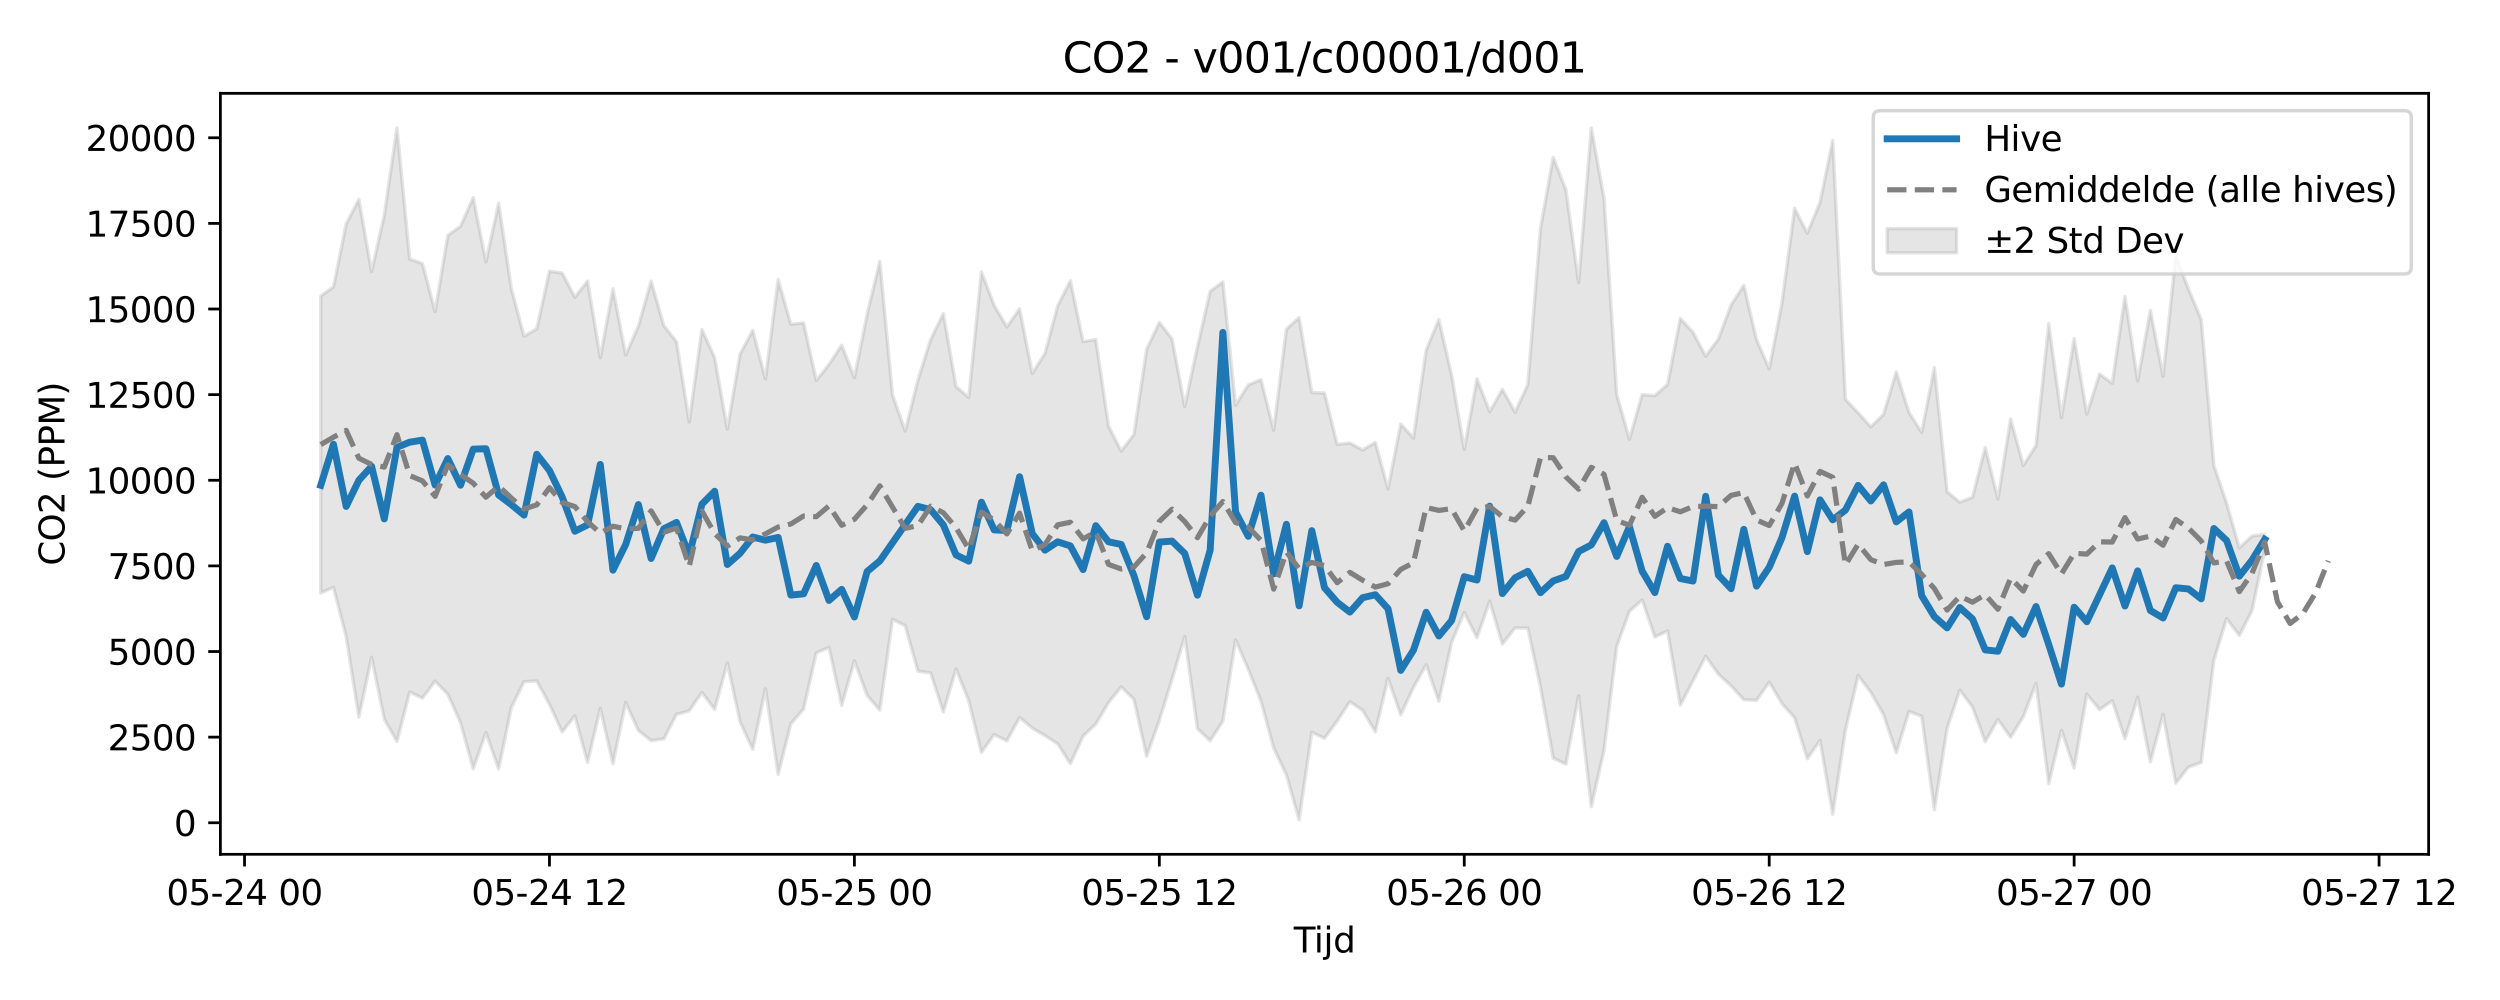 <?xml version="1.0" encoding="utf-8" standalone="no"?>
<!DOCTYPE svg PUBLIC "-//W3C//DTD SVG 1.1//EN"
  "http://www.w3.org/Graphics/SVG/1.1/DTD/svg11.dtd">
<svg xmlns:xlink="http://www.w3.org/1999/xlink" width="720pt" height="288pt" viewBox="0 0 720 288" xmlns="http://www.w3.org/2000/svg" version="1.1">
 <defs>
  <style type="text/css">*{stroke-linejoin: round; stroke-linecap: butt}</style>
 </defs>
 <g id="figure_1">
  <g id="patch_1">
   <path d="M 0 288 
L 720 288 
L 720 0 
L 0 0 
z
" style="fill: #ffffff"/>
  </g>
  <g id="axes_1">
   <g id="patch_2">
    <path d="M 63.47 246.04 
L 699.446 246.04 
L 699.446 26.88 
L 63.47 26.88 
z
" style="fill: #ffffff"/>
   </g>
   <g id="FillBetweenPolyCollection_1">
    <defs>
     <path id="m19b99114c4" d="M 92.378 -202.707 
L 92.378 -117.203 
L 96.037 -118.844 
L 99.696 -104.632 
L 103.356 -81.47 
L 107.015 -98.709 
L 110.674 -80.868 
L 114.333 -74.483 
L 117.993 -88.688 
L 121.652 -86.926 
L 125.311 -91.835 
L 128.97 -88.048 
L 132.63 -79.873 
L 136.289 -66.584 
L 139.948 -77.017 
L 143.607 -66.554 
L 147.267 -84.223 
L 150.926 -91.668 
L 154.585 -91.885 
L 158.244 -85.156 
L 161.904 -77.208 
L 165.563 -81.834 
L 169.222 -68.409 
L 172.881 -83.975 
L 176.541 -68.055 
L 180.2 -85.678 
L 183.859 -77.599 
L 187.518 -74.696 
L 191.178 -75.196 
L 194.837 -82.256 
L 198.496 -83.285 
L 202.155 -88.579 
L 205.815 -83.698 
L 209.474 -97.039 
L 213.133 -80.135 
L 216.792 -72.179 
L 220.451 -89.612 
L 224.111 -64.967 
L 227.77 -79.573 
L 231.429 -83.761 
L 235.088 -99.958 
L 238.748 -101.559 
L 242.407 -84.875 
L 246.066 -97.67 
L 249.725 -87.749 
L 253.385 -83.462 
L 257.044 -109.614 
L 260.703 -107.799 
L 264.362 -94.689 
L 268.022 -94.219 
L 271.681 -82.955 
L 275.34 -95.324 
L 278.999 -86.177 
L 282.659 -71.295 
L 286.318 -76.432 
L 289.977 -74.618 
L 293.636 -81.38 
L 297.296 -78.306 
L 300.955 -76.132 
L 304.614 -73.772 
L 308.273 -68.049 
L 311.933 -75.989 
L 315.592 -79.456 
L 319.251 -85.633 
L 322.91 -90.166 
L 326.57 -86.587 
L 330.229 -70.207 
L 333.888 -80.501 
L 337.547 -92.33 
L 341.206 -104.664 
L 344.866 -78.167 
L 348.525 -74.648 
L 352.184 -80.297 
L 355.843 -103.721 
L 359.503 -95.255 
L 363.162 -86.083 
L 366.821 -72.584 
L 370.48 -64.859 
L 374.14 -51.922 
L 377.799 -77.097 
L 381.458 -75.366 
L 385.117 -80.36 
L 388.777 -85.908 
L 392.436 -83.406 
L 396.095 -77.231 
L 399.754 -92.604 
L 403.414 -82.14 
L 407.073 -90.002 
L 410.732 -96.534 
L 414.391 -86.047 
L 418.051 -102.984 
L 421.71 -111.61 
L 425.369 -104.3 
L 429.028 -114.873 
L 432.688 -102.514 
L 436.347 -107.142 
L 440.006 -107.098 
L 443.665 -90.112 
L 447.325 -69.642 
L 450.984 -67.935 
L 454.643 -87.608 
L 458.302 -55.671 
L 461.961 -71.933 
L 465.621 -101.876 
L 469.28 -111.927 
L 472.939 -115.214 
L 476.598 -104.552 
L 480.258 -106.283 
L 483.917 -84.923 
L 487.576 -91.907 
L 491.235 -99.016 
L 494.895 -93.833 
L 498.554 -90.488 
L 502.213 -86.476 
L 505.872 -86.286 
L 509.532 -91.535 
L 513.191 -85.378 
L 516.85 -81.263 
L 520.509 -69.5 
L 524.169 -74.778 
L 527.828 -53.511 
L 531.487 -77.656 
L 535.146 -93.439 
L 538.806 -88.604 
L 542.465 -82.175 
L 546.124 -71.189 
L 549.783 -83.077 
L 553.443 -81.735 
L 557.102 -54.832 
L 560.761 -78.195 
L 564.42 -89.233 
L 568.079 -84.377 
L 571.739 -74.368 
L 575.398 -80.792 
L 579.057 -75.669 
L 582.716 -81.596 
L 586.376 -91.15 
L 590.035 -62.336 
L 593.694 -77.669 
L 597.353 -66.801 
L 601.013 -88.084 
L 604.672 -83.635 
L 608.331 -86.169 
L 611.99 -75.254 
L 615.65 -87.202 
L 619.309 -68.606 
L 622.968 -82.283 
L 626.627 -62.443 
L 630.287 -67.082 
L 633.946 -68.4 
L 637.605 -97.893 
L 641.264 -109.836 
L 644.924 -105.012 
L 648.583 -112.162 
L 652.242 -129.628 
L 652.242 -134.106 
L 652.242 -134.106 
L 648.583 -133.625 
L 644.924 -130.205 
L 641.264 -143.073 
L 637.605 -153.89 
L 633.946 -195.998 
L 630.287 -204.729 
L 626.627 -214.359 
L 622.968 -179.648 
L 619.309 -198.599 
L 615.65 -178.322 
L 611.99 -202.623 
L 608.331 -177.62 
L 604.672 -180.271 
L 601.013 -168.751 
L 597.353 -190.503 
L 593.694 -167.735 
L 590.035 -194.744 
L 586.376 -159.697 
L 582.716 -153.951 
L 579.057 -167.301 
L 575.398 -144.284 
L 571.739 -159.112 
L 568.079 -144.776 
L 564.42 -143.355 
L 560.761 -146.414 
L 557.102 -182.142 
L 553.443 -163.452 
L 549.783 -169.24 
L 546.124 -180.878 
L 542.465 -168.663 
L 538.806 -165.044 
L 535.146 -169.119 
L 531.487 -172.966 
L 527.828 -247.548 
L 524.169 -229.712 
L 520.509 -220.842 
L 516.85 -228.011 
L 513.191 -200.615 
L 509.532 -181.762 
L 505.872 -190.219 
L 502.213 -205.818 
L 498.554 -200.184 
L 494.895 -190.336 
L 491.235 -185.408 
L 487.576 -192.312 
L 483.917 -196.287 
L 480.258 -177.297 
L 476.598 -174.051 
L 472.939 -174.362 
L 469.28 -161.497 
L 465.621 -174.369 
L 461.961 -230.818 
L 458.302 -251.14 
L 454.643 -206.629 
L 450.984 -233.35 
L 447.325 -242.717 
L 443.665 -222.279 
L 440.006 -177.227 
L 436.347 -169.28 
L 432.688 -175.895 
L 429.028 -169.378 
L 425.369 -178.913 
L 421.71 -158.558 
L 418.051 -180.007 
L 414.391 -195.959 
L 410.732 -187.149 
L 407.073 -161.834 
L 403.414 -165.885 
L 399.754 -147.168 
L 396.095 -160.59 
L 392.436 -158.386 
L 388.777 -160.411 
L 385.117 -159.997 
L 381.458 -174.837 
L 377.799 -174.942 
L 374.14 -196.527 
L 370.48 -193.215 
L 366.821 -164.089 
L 363.162 -178.683 
L 359.503 -177.135 
L 355.843 -171.31 
L 352.184 -206.825 
L 348.525 -204.11 
L 344.866 -188.114 
L 341.206 -170.929 
L 337.547 -190.38 
L 333.888 -195.164 
L 330.229 -187.358 
L 326.57 -162.844 
L 322.91 -158.092 
L 319.251 -165.302 
L 315.592 -190.195 
L 311.933 -189.63 
L 308.273 -207.14 
L 304.614 -199.919 
L 300.955 -186.246 
L 297.296 -180.434 
L 293.636 -199.071 
L 289.977 -193.839 
L 286.318 -200.066 
L 282.659 -209.71 
L 278.999 -173.513 
L 275.34 -176.696 
L 271.681 -197.715 
L 268.022 -190.196 
L 264.362 -178.57 
L 260.703 -163.876 
L 257.044 -174.255 
L 253.385 -212.693 
L 249.725 -197.456 
L 246.066 -179.241 
L 242.407 -188.573 
L 238.748 -183.051 
L 235.088 -178.422 
L 231.429 -195.012 
L 227.77 -194.614 
L 224.111 -207.484 
L 220.451 -178.874 
L 216.792 -192.855 
L 213.133 -186.035 
L 209.474 -164.403 
L 205.815 -184.998 
L 202.155 -193.091 
L 198.496 -166.489 
L 194.837 -189.564 
L 191.178 -194.224 
L 187.518 -207.027 
L 183.859 -194.081 
L 180.2 -185.737 
L 176.541 -204.829 
L 172.881 -184.995 
L 169.222 -207.079 
L 165.563 -202.386 
L 161.904 -209.36 
L 158.244 -209.907 
L 154.585 -193.303 
L 150.926 -191.15 
L 147.267 -204.883 
L 143.607 -229.477 
L 139.948 -212.587 
L 136.289 -231.077 
L 132.63 -222.846 
L 128.97 -220.204 
L 125.311 -198.287 
L 121.652 -212.097 
L 117.993 -213.397 
L 114.333 -251.158 
L 110.674 -226.074 
L 107.015 -209.766 
L 103.356 -230.578 
L 99.696 -223.484 
L 96.037 -205.362 
L 92.378 -202.707 
z
" style="stroke: #808080; stroke-opacity: 0.2"/>
    </defs>
    <g clip-path="url(#p0234ccca4e)">
     <use xlink:href="#m19b99114c4" x="0" y="288" style="fill: #808080; fill-opacity: 0.2; stroke: #808080; stroke-opacity: 0.2"/>
    </g>
   </g>
   <g id="matplotlib.axis_1">
    <g id="xtick_1">
     <g id="line2d_1">
      <defs>
       <path id="m0db60ea3c3" d="M 0 0 
L 0 3.5 
" style="stroke: #000000; stroke-width: 0.8"/>
      </defs>
      <g>
       <use xlink:href="#m0db60ea3c3" x="70.423" y="246.04" style="stroke: #000000; stroke-width: 0.8"/>
      </g>
     </g>
     <g id="text_1">
      <!-- 05-24 00 -->
      <g transform="translate(47.942 260.638) scale(0.1 -0.1)">
       <defs>
        <path id="DejaVuSans-30" d="M 2034 4250 
Q 1547 4250 1301 3770 
Q 1056 3291 1056 2328 
Q 1056 1369 1301 889 
Q 1547 409 2034 409 
Q 2525 409 2770 889 
Q 3016 1369 3016 2328 
Q 3016 3291 2770 3770 
Q 2525 4250 2034 4250 
z
M 2034 4750 
Q 2819 4750 3233 4129 
Q 3647 3509 3647 2328 
Q 3647 1150 3233 529 
Q 2819 -91 2034 -91 
Q 1250 -91 836 529 
Q 422 1150 422 2328 
Q 422 3509 836 4129 
Q 1250 4750 2034 4750 
z
" transform="scale(0.016)"/>
        <path id="DejaVuSans-35" d="M 691 4666 
L 3169 4666 
L 3169 4134 
L 1269 4134 
L 1269 2991 
Q 1406 3038 1543 3061 
Q 1681 3084 1819 3084 
Q 2600 3084 3056 2656 
Q 3513 2228 3513 1497 
Q 3513 744 3044 326 
Q 2575 -91 1722 -91 
Q 1428 -91 1123 -41 
Q 819 9 494 109 
L 494 744 
Q 775 591 1075 516 
Q 1375 441 1709 441 
Q 2250 441 2565 725 
Q 2881 1009 2881 1497 
Q 2881 1984 2565 2268 
Q 2250 2553 1709 2553 
Q 1456 2553 1204 2497 
Q 953 2441 691 2322 
L 691 4666 
z
" transform="scale(0.016)"/>
        <path id="DejaVuSans-2d" d="M 313 2009 
L 1997 2009 
L 1997 1497 
L 313 1497 
L 313 2009 
z
" transform="scale(0.016)"/>
        <path id="DejaVuSans-32" d="M 1228 531 
L 3431 531 
L 3431 0 
L 469 0 
L 469 531 
Q 828 903 1448 1529 
Q 2069 2156 2228 2338 
Q 2531 2678 2651 2914 
Q 2772 3150 2772 3378 
Q 2772 3750 2511 3984 
Q 2250 4219 1831 4219 
Q 1534 4219 1204 4116 
Q 875 4013 500 3803 
L 500 4441 
Q 881 4594 1212 4672 
Q 1544 4750 1819 4750 
Q 2544 4750 2975 4387 
Q 3406 4025 3406 3419 
Q 3406 3131 3298 2873 
Q 3191 2616 2906 2266 
Q 2828 2175 2409 1742 
Q 1991 1309 1228 531 
z
" transform="scale(0.016)"/>
        <path id="DejaVuSans-34" d="M 2419 4116 
L 825 1625 
L 2419 1625 
L 2419 4116 
z
M 2253 4666 
L 3047 4666 
L 3047 1625 
L 3713 1625 
L 3713 1100 
L 3047 1100 
L 3047 0 
L 2419 0 
L 2419 1100 
L 313 1100 
L 313 1709 
L 2253 4666 
z
" transform="scale(0.016)"/>
        <path id="DejaVuSans-20" transform="scale(0.016)"/>
       </defs>
       <use xlink:href="#DejaVuSans-30"/>
       <use xlink:href="#DejaVuSans-35" transform="translate(63.623 0)"/>
       <use xlink:href="#DejaVuSans-2d" transform="translate(127.246 0)"/>
       <use xlink:href="#DejaVuSans-32" transform="translate(163.33 0)"/>
       <use xlink:href="#DejaVuSans-34" transform="translate(226.953 0)"/>
       <use xlink:href="#DejaVuSans-20" transform="translate(290.576 0)"/>
       <use xlink:href="#DejaVuSans-30" transform="translate(322.363 0)"/>
       <use xlink:href="#DejaVuSans-30" transform="translate(385.986 0)"/>
      </g>
     </g>
    </g>
    <g id="xtick_2">
     <g id="line2d_2">
      <g>
       <use xlink:href="#m0db60ea3c3" x="158.244" y="246.04" style="stroke: #000000; stroke-width: 0.8"/>
      </g>
     </g>
     <g id="text_2">
      <!-- 05-24 12 -->
      <g transform="translate(135.764 260.638) scale(0.1 -0.1)">
       <defs>
        <path id="DejaVuSans-31" d="M 794 531 
L 1825 531 
L 1825 4091 
L 703 3866 
L 703 4441 
L 1819 4666 
L 2450 4666 
L 2450 531 
L 3481 531 
L 3481 0 
L 794 0 
L 794 531 
z
" transform="scale(0.016)"/>
       </defs>
       <use xlink:href="#DejaVuSans-30"/>
       <use xlink:href="#DejaVuSans-35" transform="translate(63.623 0)"/>
       <use xlink:href="#DejaVuSans-2d" transform="translate(127.246 0)"/>
       <use xlink:href="#DejaVuSans-32" transform="translate(163.33 0)"/>
       <use xlink:href="#DejaVuSans-34" transform="translate(226.953 0)"/>
       <use xlink:href="#DejaVuSans-20" transform="translate(290.576 0)"/>
       <use xlink:href="#DejaVuSans-31" transform="translate(322.363 0)"/>
       <use xlink:href="#DejaVuSans-32" transform="translate(385.986 0)"/>
      </g>
     </g>
    </g>
    <g id="xtick_3">
     <g id="line2d_3">
      <g>
       <use xlink:href="#m0db60ea3c3" x="246.066" y="246.04" style="stroke: #000000; stroke-width: 0.8"/>
      </g>
     </g>
     <g id="text_3">
      <!-- 05-25 00 -->
      <g transform="translate(223.586 260.638) scale(0.1 -0.1)">
       <use xlink:href="#DejaVuSans-30"/>
       <use xlink:href="#DejaVuSans-35" transform="translate(63.623 0)"/>
       <use xlink:href="#DejaVuSans-2d" transform="translate(127.246 0)"/>
       <use xlink:href="#DejaVuSans-32" transform="translate(163.33 0)"/>
       <use xlink:href="#DejaVuSans-35" transform="translate(226.953 0)"/>
       <use xlink:href="#DejaVuSans-20" transform="translate(290.576 0)"/>
       <use xlink:href="#DejaVuSans-30" transform="translate(322.363 0)"/>
       <use xlink:href="#DejaVuSans-30" transform="translate(385.986 0)"/>
      </g>
     </g>
    </g>
    <g id="xtick_4">
     <g id="line2d_4">
      <g>
       <use xlink:href="#m0db60ea3c3" x="333.888" y="246.04" style="stroke: #000000; stroke-width: 0.8"/>
      </g>
     </g>
     <g id="text_4">
      <!-- 05-25 12 -->
      <g transform="translate(311.408 260.638) scale(0.1 -0.1)">
       <use xlink:href="#DejaVuSans-30"/>
       <use xlink:href="#DejaVuSans-35" transform="translate(63.623 0)"/>
       <use xlink:href="#DejaVuSans-2d" transform="translate(127.246 0)"/>
       <use xlink:href="#DejaVuSans-32" transform="translate(163.33 0)"/>
       <use xlink:href="#DejaVuSans-35" transform="translate(226.953 0)"/>
       <use xlink:href="#DejaVuSans-20" transform="translate(290.576 0)"/>
       <use xlink:href="#DejaVuSans-31" transform="translate(322.363 0)"/>
       <use xlink:href="#DejaVuSans-32" transform="translate(385.986 0)"/>
      </g>
     </g>
    </g>
    <g id="xtick_5">
     <g id="line2d_5">
      <g>
       <use xlink:href="#m0db60ea3c3" x="421.71" y="246.04" style="stroke: #000000; stroke-width: 0.8"/>
      </g>
     </g>
     <g id="text_5">
      <!-- 05-26 00 -->
      <g transform="translate(399.229 260.638) scale(0.1 -0.1)">
       <defs>
        <path id="DejaVuSans-36" d="M 2113 2584 
Q 1688 2584 1439 2293 
Q 1191 2003 1191 1497 
Q 1191 994 1439 701 
Q 1688 409 2113 409 
Q 2538 409 2786 701 
Q 3034 994 3034 1497 
Q 3034 2003 2786 2293 
Q 2538 2584 2113 2584 
z
M 3366 4563 
L 3366 3988 
Q 3128 4100 2886 4159 
Q 2644 4219 2406 4219 
Q 1781 4219 1451 3797 
Q 1122 3375 1075 2522 
Q 1259 2794 1537 2939 
Q 1816 3084 2150 3084 
Q 2853 3084 3261 2657 
Q 3669 2231 3669 1497 
Q 3669 778 3244 343 
Q 2819 -91 2113 -91 
Q 1303 -91 875 529 
Q 447 1150 447 2328 
Q 447 3434 972 4092 
Q 1497 4750 2381 4750 
Q 2619 4750 2861 4703 
Q 3103 4656 3366 4563 
z
" transform="scale(0.016)"/>
       </defs>
       <use xlink:href="#DejaVuSans-30"/>
       <use xlink:href="#DejaVuSans-35" transform="translate(63.623 0)"/>
       <use xlink:href="#DejaVuSans-2d" transform="translate(127.246 0)"/>
       <use xlink:href="#DejaVuSans-32" transform="translate(163.33 0)"/>
       <use xlink:href="#DejaVuSans-36" transform="translate(226.953 0)"/>
       <use xlink:href="#DejaVuSans-20" transform="translate(290.576 0)"/>
       <use xlink:href="#DejaVuSans-30" transform="translate(322.363 0)"/>
       <use xlink:href="#DejaVuSans-30" transform="translate(385.986 0)"/>
      </g>
     </g>
    </g>
    <g id="xtick_6">
     <g id="line2d_6">
      <g>
       <use xlink:href="#m0db60ea3c3" x="509.532" y="246.04" style="stroke: #000000; stroke-width: 0.8"/>
      </g>
     </g>
     <g id="text_6">
      <!-- 05-26 12 -->
      <g transform="translate(487.051 260.638) scale(0.1 -0.1)">
       <use xlink:href="#DejaVuSans-30"/>
       <use xlink:href="#DejaVuSans-35" transform="translate(63.623 0)"/>
       <use xlink:href="#DejaVuSans-2d" transform="translate(127.246 0)"/>
       <use xlink:href="#DejaVuSans-32" transform="translate(163.33 0)"/>
       <use xlink:href="#DejaVuSans-36" transform="translate(226.953 0)"/>
       <use xlink:href="#DejaVuSans-20" transform="translate(290.576 0)"/>
       <use xlink:href="#DejaVuSans-31" transform="translate(322.363 0)"/>
       <use xlink:href="#DejaVuSans-32" transform="translate(385.986 0)"/>
      </g>
     </g>
    </g>
    <g id="xtick_7">
     <g id="line2d_7">
      <g>
       <use xlink:href="#m0db60ea3c3" x="597.353" y="246.04" style="stroke: #000000; stroke-width: 0.8"/>
      </g>
     </g>
     <g id="text_7">
      <!-- 05-27 00 -->
      <g transform="translate(574.873 260.638) scale(0.1 -0.1)">
       <defs>
        <path id="DejaVuSans-37" d="M 525 4666 
L 3525 4666 
L 3525 4397 
L 1831 0 
L 1172 0 
L 2766 4134 
L 525 4134 
L 525 4666 
z
" transform="scale(0.016)"/>
       </defs>
       <use xlink:href="#DejaVuSans-30"/>
       <use xlink:href="#DejaVuSans-35" transform="translate(63.623 0)"/>
       <use xlink:href="#DejaVuSans-2d" transform="translate(127.246 0)"/>
       <use xlink:href="#DejaVuSans-32" transform="translate(163.33 0)"/>
       <use xlink:href="#DejaVuSans-37" transform="translate(226.953 0)"/>
       <use xlink:href="#DejaVuSans-20" transform="translate(290.576 0)"/>
       <use xlink:href="#DejaVuSans-30" transform="translate(322.363 0)"/>
       <use xlink:href="#DejaVuSans-30" transform="translate(385.986 0)"/>
      </g>
     </g>
    </g>
    <g id="xtick_8">
     <g id="line2d_8">
      <g>
       <use xlink:href="#m0db60ea3c3" x="685.175" y="246.04" style="stroke: #000000; stroke-width: 0.8"/>
      </g>
     </g>
     <g id="text_8">
      <!-- 05-27 12 -->
      <g transform="translate(662.695 260.638) scale(0.1 -0.1)">
       <use xlink:href="#DejaVuSans-30"/>
       <use xlink:href="#DejaVuSans-35" transform="translate(63.623 0)"/>
       <use xlink:href="#DejaVuSans-2d" transform="translate(127.246 0)"/>
       <use xlink:href="#DejaVuSans-32" transform="translate(163.33 0)"/>
       <use xlink:href="#DejaVuSans-37" transform="translate(226.953 0)"/>
       <use xlink:href="#DejaVuSans-20" transform="translate(290.576 0)"/>
       <use xlink:href="#DejaVuSans-31" transform="translate(322.363 0)"/>
       <use xlink:href="#DejaVuSans-32" transform="translate(385.986 0)"/>
      </g>
     </g>
    </g>
    <g id="text_9">
     <!-- Tijd -->
     <g transform="translate(372.608 274.317) scale(0.1 -0.1)">
      <defs>
       <path id="DejaVuSans-54" d="M -19 4666 
L 3928 4666 
L 3928 4134 
L 2272 4134 
L 2272 0 
L 1638 0 
L 1638 4134 
L -19 4134 
L -19 4666 
z
" transform="scale(0.016)"/>
       <path id="DejaVuSans-69" d="M 603 3500 
L 1178 3500 
L 1178 0 
L 603 0 
L 603 3500 
z
M 603 4863 
L 1178 4863 
L 1178 4134 
L 603 4134 
L 603 4863 
z
" transform="scale(0.016)"/>
       <path id="DejaVuSans-6a" d="M 603 3500 
L 1178 3500 
L 1178 -63 
Q 1178 -731 923 -1031 
Q 669 -1331 103 -1331 
L -116 -1331 
L -116 -844 
L 38 -844 
Q 366 -844 484 -692 
Q 603 -541 603 -63 
L 603 3500 
z
M 603 4863 
L 1178 4863 
L 1178 4134 
L 603 4134 
L 603 4863 
z
" transform="scale(0.016)"/>
       <path id="DejaVuSans-64" d="M 2906 2969 
L 2906 4863 
L 3481 4863 
L 3481 0 
L 2906 0 
L 2906 525 
Q 2725 213 2448 61 
Q 2172 -91 1784 -91 
Q 1150 -91 751 415 
Q 353 922 353 1747 
Q 353 2572 751 3078 
Q 1150 3584 1784 3584 
Q 2172 3584 2448 3432 
Q 2725 3281 2906 2969 
z
M 947 1747 
Q 947 1113 1208 752 
Q 1469 391 1925 391 
Q 2381 391 2643 752 
Q 2906 1113 2906 1747 
Q 2906 2381 2643 2742 
Q 2381 3103 1925 3103 
Q 1469 3103 1208 2742 
Q 947 2381 947 1747 
z
" transform="scale(0.016)"/>
      </defs>
      <use xlink:href="#DejaVuSans-54"/>
      <use xlink:href="#DejaVuSans-69" transform="translate(57.959 0)"/>
      <use xlink:href="#DejaVuSans-6a" transform="translate(85.742 0)"/>
      <use xlink:href="#DejaVuSans-64" transform="translate(113.525 0)"/>
     </g>
    </g>
   </g>
   <g id="matplotlib.axis_2">
    <g id="ytick_1">
     <g id="line2d_9">
      <defs>
       <path id="m2168e882ea" d="M 0 0 
L -3.5 0 
" style="stroke: #000000; stroke-width: 0.8"/>
      </defs>
      <g>
       <use xlink:href="#m2168e882ea" x="63.47" y="236.954" style="stroke: #000000; stroke-width: 0.8"/>
      </g>
     </g>
     <g id="text_10">
      <!-- 0 -->
      <g transform="translate(50.108 240.753) scale(0.1 -0.1)">
       <use xlink:href="#DejaVuSans-30"/>
      </g>
     </g>
    </g>
    <g id="ytick_2">
     <g id="line2d_10">
      <g>
       <use xlink:href="#m2168e882ea" x="63.47" y="212.294" style="stroke: #000000; stroke-width: 0.8"/>
      </g>
     </g>
     <g id="text_11">
      <!-- 2500 -->
      <g transform="translate(31.02 216.094) scale(0.1 -0.1)">
       <use xlink:href="#DejaVuSans-32"/>
       <use xlink:href="#DejaVuSans-35" transform="translate(63.623 0)"/>
       <use xlink:href="#DejaVuSans-30" transform="translate(127.246 0)"/>
       <use xlink:href="#DejaVuSans-30" transform="translate(190.869 0)"/>
      </g>
     </g>
    </g>
    <g id="ytick_3">
     <g id="line2d_11">
      <g>
       <use xlink:href="#m2168e882ea" x="63.47" y="187.635" style="stroke: #000000; stroke-width: 0.8"/>
      </g>
     </g>
     <g id="text_12">
      <!-- 5000 -->
      <g transform="translate(31.02 191.434) scale(0.1 -0.1)">
       <use xlink:href="#DejaVuSans-35"/>
       <use xlink:href="#DejaVuSans-30" transform="translate(63.623 0)"/>
       <use xlink:href="#DejaVuSans-30" transform="translate(127.246 0)"/>
       <use xlink:href="#DejaVuSans-30" transform="translate(190.869 0)"/>
      </g>
     </g>
    </g>
    <g id="ytick_4">
     <g id="line2d_12">
      <g>
       <use xlink:href="#m2168e882ea" x="63.47" y="162.976" style="stroke: #000000; stroke-width: 0.8"/>
      </g>
     </g>
     <g id="text_13">
      <!-- 7500 -->
      <g transform="translate(31.02 166.775) scale(0.1 -0.1)">
       <use xlink:href="#DejaVuSans-37"/>
       <use xlink:href="#DejaVuSans-35" transform="translate(63.623 0)"/>
       <use xlink:href="#DejaVuSans-30" transform="translate(127.246 0)"/>
       <use xlink:href="#DejaVuSans-30" transform="translate(190.869 0)"/>
      </g>
     </g>
    </g>
    <g id="ytick_5">
     <g id="line2d_13">
      <g>
       <use xlink:href="#m2168e882ea" x="63.47" y="138.316" style="stroke: #000000; stroke-width: 0.8"/>
      </g>
     </g>
     <g id="text_14">
      <!-- 10000 -->
      <g transform="translate(24.657 142.116) scale(0.1 -0.1)">
       <use xlink:href="#DejaVuSans-31"/>
       <use xlink:href="#DejaVuSans-30" transform="translate(63.623 0)"/>
       <use xlink:href="#DejaVuSans-30" transform="translate(127.246 0)"/>
       <use xlink:href="#DejaVuSans-30" transform="translate(190.869 0)"/>
       <use xlink:href="#DejaVuSans-30" transform="translate(254.492 0)"/>
      </g>
     </g>
    </g>
    <g id="ytick_6">
     <g id="line2d_14">
      <g>
       <use xlink:href="#m2168e882ea" x="63.47" y="113.657" style="stroke: #000000; stroke-width: 0.8"/>
      </g>
     </g>
     <g id="text_15">
      <!-- 12500 -->
      <g transform="translate(24.657 117.456) scale(0.1 -0.1)">
       <use xlink:href="#DejaVuSans-31"/>
       <use xlink:href="#DejaVuSans-32" transform="translate(63.623 0)"/>
       <use xlink:href="#DejaVuSans-35" transform="translate(127.246 0)"/>
       <use xlink:href="#DejaVuSans-30" transform="translate(190.869 0)"/>
       <use xlink:href="#DejaVuSans-30" transform="translate(254.492 0)"/>
      </g>
     </g>
    </g>
    <g id="ytick_7">
     <g id="line2d_15">
      <g>
       <use xlink:href="#m2168e882ea" x="63.47" y="88.998" style="stroke: #000000; stroke-width: 0.8"/>
      </g>
     </g>
     <g id="text_16">
      <!-- 15000 -->
      <g transform="translate(24.657 92.797) scale(0.1 -0.1)">
       <use xlink:href="#DejaVuSans-31"/>
       <use xlink:href="#DejaVuSans-35" transform="translate(63.623 0)"/>
       <use xlink:href="#DejaVuSans-30" transform="translate(127.246 0)"/>
       <use xlink:href="#DejaVuSans-30" transform="translate(190.869 0)"/>
       <use xlink:href="#DejaVuSans-30" transform="translate(254.492 0)"/>
      </g>
     </g>
    </g>
    <g id="ytick_8">
     <g id="line2d_16">
      <g>
       <use xlink:href="#m2168e882ea" x="63.47" y="64.338" style="stroke: #000000; stroke-width: 0.8"/>
      </g>
     </g>
     <g id="text_17">
      <!-- 17500 -->
      <g transform="translate(24.657 68.138) scale(0.1 -0.1)">
       <use xlink:href="#DejaVuSans-31"/>
       <use xlink:href="#DejaVuSans-37" transform="translate(63.623 0)"/>
       <use xlink:href="#DejaVuSans-35" transform="translate(127.246 0)"/>
       <use xlink:href="#DejaVuSans-30" transform="translate(190.869 0)"/>
       <use xlink:href="#DejaVuSans-30" transform="translate(254.492 0)"/>
      </g>
     </g>
    </g>
    <g id="ytick_9">
     <g id="line2d_17">
      <g>
       <use xlink:href="#m2168e882ea" x="63.47" y="39.679" style="stroke: #000000; stroke-width: 0.8"/>
      </g>
     </g>
     <g id="text_18">
      <!-- 20000 -->
      <g transform="translate(24.657 43.478) scale(0.1 -0.1)">
       <use xlink:href="#DejaVuSans-32"/>
       <use xlink:href="#DejaVuSans-30" transform="translate(63.623 0)"/>
       <use xlink:href="#DejaVuSans-30" transform="translate(127.246 0)"/>
       <use xlink:href="#DejaVuSans-30" transform="translate(190.869 0)"/>
       <use xlink:href="#DejaVuSans-30" transform="translate(254.492 0)"/>
      </g>
     </g>
    </g>
    <g id="text_19">
     <!-- CO2 (PPM) -->
     <g transform="translate(18.578 162.903) rotate(-90) scale(0.1 -0.1)">
      <defs>
       <path id="DejaVuSans-43" d="M 4122 4306 
L 4122 3641 
Q 3803 3938 3442 4084 
Q 3081 4231 2675 4231 
Q 1875 4231 1450 3742 
Q 1025 3253 1025 2328 
Q 1025 1406 1450 917 
Q 1875 428 2675 428 
Q 3081 428 3442 575 
Q 3803 722 4122 1019 
L 4122 359 
Q 3791 134 3420 21 
Q 3050 -91 2638 -91 
Q 1578 -91 968 557 
Q 359 1206 359 2328 
Q 359 3453 968 4101 
Q 1578 4750 2638 4750 
Q 3056 4750 3426 4639 
Q 3797 4528 4122 4306 
z
" transform="scale(0.016)"/>
       <path id="DejaVuSans-4f" d="M 2522 4238 
Q 1834 4238 1429 3725 
Q 1025 3213 1025 2328 
Q 1025 1447 1429 934 
Q 1834 422 2522 422 
Q 3209 422 3611 934 
Q 4013 1447 4013 2328 
Q 4013 3213 3611 3725 
Q 3209 4238 2522 4238 
z
M 2522 4750 
Q 3503 4750 4090 4092 
Q 4678 3434 4678 2328 
Q 4678 1225 4090 567 
Q 3503 -91 2522 -91 
Q 1538 -91 948 565 
Q 359 1222 359 2328 
Q 359 3434 948 4092 
Q 1538 4750 2522 4750 
z
" transform="scale(0.016)"/>
       <path id="DejaVuSans-28" d="M 1984 4856 
Q 1566 4138 1362 3434 
Q 1159 2731 1159 2009 
Q 1159 1288 1364 580 
Q 1569 -128 1984 -844 
L 1484 -844 
Q 1016 -109 783 600 
Q 550 1309 550 2009 
Q 550 2706 781 3412 
Q 1013 4119 1484 4856 
L 1984 4856 
z
" transform="scale(0.016)"/>
       <path id="DejaVuSans-50" d="M 1259 4147 
L 1259 2394 
L 2053 2394 
Q 2494 2394 2734 2622 
Q 2975 2850 2975 3272 
Q 2975 3691 2734 3919 
Q 2494 4147 2053 4147 
L 1259 4147 
z
M 628 4666 
L 2053 4666 
Q 2838 4666 3239 4311 
Q 3641 3956 3641 3272 
Q 3641 2581 3239 2228 
Q 2838 1875 2053 1875 
L 1259 1875 
L 1259 0 
L 628 0 
L 628 4666 
z
" transform="scale(0.016)"/>
       <path id="DejaVuSans-4d" d="M 628 4666 
L 1569 4666 
L 2759 1491 
L 3956 4666 
L 4897 4666 
L 4897 0 
L 4281 0 
L 4281 4097 
L 3078 897 
L 2444 897 
L 1241 4097 
L 1241 0 
L 628 0 
L 628 4666 
z
" transform="scale(0.016)"/>
       <path id="DejaVuSans-29" d="M 513 4856 
L 1013 4856 
Q 1481 4119 1714 3412 
Q 1947 2706 1947 2009 
Q 1947 1309 1714 600 
Q 1481 -109 1013 -844 
L 513 -844 
Q 928 -128 1133 580 
Q 1338 1288 1338 2009 
Q 1338 2731 1133 3434 
Q 928 4138 513 4856 
z
" transform="scale(0.016)"/>
      </defs>
      <use xlink:href="#DejaVuSans-43"/>
      <use xlink:href="#DejaVuSans-4f" transform="translate(69.824 0)"/>
      <use xlink:href="#DejaVuSans-32" transform="translate(148.535 0)"/>
      <use xlink:href="#DejaVuSans-20" transform="translate(212.158 0)"/>
      <use xlink:href="#DejaVuSans-28" transform="translate(243.945 0)"/>
      <use xlink:href="#DejaVuSans-50" transform="translate(282.959 0)"/>
      <use xlink:href="#DejaVuSans-50" transform="translate(343.262 0)"/>
      <use xlink:href="#DejaVuSans-4d" transform="translate(403.564 0)"/>
      <use xlink:href="#DejaVuSans-29" transform="translate(489.844 0)"/>
     </g>
    </g>
   </g>
   <g id="line2d_18">
    <path d="M 92.378 139.761 
L 96.037 127.956 
L 99.696 145.849 
L 103.356 138.313 
L 107.015 134.302 
L 110.674 149.443 
L 114.333 128.808 
L 117.993 127.351 
L 121.652 126.753 
L 125.311 139.701 
L 128.97 132.069 
L 132.63 139.734 
L 136.289 129.35 
L 139.948 129.232 
L 143.607 142.561 
L 147.267 145.32 
L 150.926 148.354 
L 154.585 130.833 
L 158.244 135.499 
L 161.904 143.133 
L 165.563 152.994 
L 169.222 151.164 
L 172.881 133.759 
L 176.541 164.199 
L 180.2 156.804 
L 183.859 145.316 
L 187.518 160.842 
L 191.178 152.287 
L 194.837 150.452 
L 198.496 159.934 
L 202.155 145.191 
L 205.815 141.486 
L 209.474 162.575 
L 213.133 159.346 
L 216.792 154.664 
L 220.451 155.575 
L 224.111 154.782 
L 227.77 171.383 
L 231.429 171.025 
L 235.088 162.857 
L 238.748 172.925 
L 242.407 169.736 
L 246.066 177.689 
L 249.725 164.603 
L 253.385 161.552 
L 264.362 145.842 
L 268.022 146.766 
L 271.681 151.192 
L 275.34 159.813 
L 278.999 161.608 
L 282.659 144.633 
L 286.318 152.609 
L 289.977 152.8 
L 293.636 137.31 
L 297.296 153.714 
L 300.955 158.448 
L 304.614 156.042 
L 308.273 157.229 
L 311.933 164.044 
L 315.592 151.396 
L 319.251 156.042 
L 322.91 156.795 
L 326.57 165.79 
L 330.229 177.627 
L 333.888 156.111 
L 337.547 155.841 
L 341.206 159.405 
L 344.866 171.416 
L 348.525 158.422 
L 352.184 95.738 
L 355.843 147.485 
L 359.503 154.46 
L 363.162 142.624 
L 366.821 165.271 
L 370.48 150.998 
L 374.14 174.477 
L 377.799 152.833 
L 381.458 169.272 
L 385.117 173.471 
L 388.777 176.275 
L 392.436 172.142 
L 396.095 171.281 
L 399.754 175.319 
L 403.414 193.067 
L 407.073 187.25 
L 410.732 176.341 
L 414.391 183.157 
L 418.051 178.738 
L 421.71 166.093 
L 425.369 167.046 
L 429.028 145.78 
L 432.688 170.952 
L 436.347 166.408 
L 440.006 164.538 
L 443.665 170.684 
L 447.325 167.309 
L 450.984 166.014 
L 454.643 158.833 
L 458.302 156.933 
L 461.961 150.544 
L 465.621 160.25 
L 469.28 151.688 
L 472.939 164.492 
L 476.598 170.66 
L 480.258 157.337 
L 483.917 166.609 
L 487.576 167.342 
L 491.235 142.939 
L 494.895 165.629 
L 498.554 169.538 
L 502.213 152.458 
L 505.872 168.799 
L 509.532 163.387 
L 513.191 154.881 
L 516.85 142.887 
L 520.509 158.869 
L 524.169 143.959 
L 527.828 149.706 
L 531.487 146.898 
L 535.146 139.791 
L 538.806 144.281 
L 542.465 139.635 
L 546.124 150.294 
L 549.783 147.44 
L 553.443 171.557 
L 557.102 177.599 
L 560.761 180.826 
L 564.42 174.97 
L 568.079 178.255 
L 571.739 187.172 
L 575.398 187.556 
L 579.057 178.422 
L 582.716 182.684 
L 586.376 174.681 
L 590.035 185.629 
L 593.694 197.012 
L 597.353 174.881 
L 601.013 179.05 
L 608.331 163.558 
L 611.99 174.533 
L 615.65 164.413 
L 619.309 175.825 
L 622.968 177.979 
L 626.627 169.269 
L 630.287 169.617 
L 633.946 172.458 
L 637.605 152.21 
L 641.264 155.67 
L 644.924 165.938 
L 648.583 161.312 
L 652.242 155.341 
L 652.242 155.341 
" clip-path="url(#p0234ccca4e)" style="fill: none; stroke: #1f77b4; stroke-width: 2; stroke-linecap: square"/>
   </g>
   <g id="line2d_19">
    <path d="M 92.378 128.045 
L 96.037 125.897 
L 99.696 123.942 
L 103.356 131.976 
L 107.015 133.763 
L 110.674 134.529 
L 114.333 125.18 
L 117.993 136.957 
L 121.652 138.489 
L 125.311 142.939 
L 128.97 133.874 
L 132.63 136.641 
L 136.289 139.169 
L 139.948 143.198 
L 143.607 139.984 
L 147.267 143.447 
L 150.926 146.591 
L 154.585 145.406 
L 158.244 140.468 
L 161.904 144.716 
L 165.563 145.89 
L 169.222 150.256 
L 172.881 153.515 
L 176.541 151.558 
L 180.2 152.293 
L 183.859 152.16 
L 187.518 147.138 
L 191.178 153.29 
L 194.837 152.09 
L 198.496 163.113 
L 202.155 147.165 
L 205.815 153.652 
L 209.474 157.279 
L 213.133 154.915 
L 216.792 155.483 
L 220.451 153.757 
L 224.111 151.775 
L 227.77 150.906 
L 231.429 148.613 
L 235.088 148.81 
L 238.748 145.695 
L 242.407 151.276 
L 246.066 149.545 
L 249.725 145.397 
L 253.385 139.922 
L 260.703 152.163 
L 264.362 151.371 
L 268.022 145.792 
L 271.681 147.665 
L 275.34 151.99 
L 278.999 158.155 
L 282.659 147.497 
L 286.318 149.751 
L 289.977 153.772 
L 293.636 147.775 
L 297.296 158.63 
L 300.955 156.811 
L 304.614 151.154 
L 308.273 150.405 
L 311.933 155.19 
L 315.592 153.174 
L 319.251 162.533 
L 322.91 163.871 
L 326.57 163.284 
L 330.229 159.218 
L 333.888 150.168 
L 337.547 146.645 
L 341.206 150.204 
L 344.866 154.86 
L 348.525 148.621 
L 352.184 144.439 
L 355.843 150.484 
L 359.503 151.805 
L 363.162 155.617 
L 366.821 169.663 
L 370.48 158.963 
L 374.14 163.776 
L 377.799 161.981 
L 381.458 162.898 
L 385.117 167.822 
L 388.777 164.84 
L 392.436 167.104 
L 396.095 169.09 
L 399.754 168.114 
L 403.414 163.987 
L 407.073 162.082 
L 410.732 146.158 
L 414.391 146.997 
L 418.051 146.504 
L 421.71 152.916 
L 425.369 146.394 
L 429.028 145.874 
L 432.688 148.796 
L 436.347 149.789 
L 440.006 145.838 
L 443.665 131.804 
L 447.325 131.821 
L 450.984 137.357 
L 454.643 140.882 
L 458.302 134.594 
L 461.961 136.625 
L 465.621 149.878 
L 469.28 151.288 
L 472.939 143.212 
L 476.598 148.699 
L 480.258 146.21 
L 483.917 147.395 
L 487.576 145.891 
L 491.235 145.788 
L 494.895 145.916 
L 498.554 142.664 
L 502.213 141.853 
L 505.872 149.747 
L 509.532 151.351 
L 513.191 145.004 
L 516.85 133.363 
L 520.509 142.829 
L 524.169 135.755 
L 527.828 137.47 
L 531.487 162.689 
L 535.146 156.721 
L 538.806 161.176 
L 542.465 162.581 
L 546.124 161.966 
L 549.783 161.841 
L 553.443 165.407 
L 557.102 169.513 
L 560.761 175.695 
L 564.42 171.706 
L 568.079 173.424 
L 571.739 171.26 
L 575.398 175.462 
L 579.057 166.515 
L 582.716 170.226 
L 586.376 162.576 
L 590.035 159.46 
L 593.694 165.298 
L 597.353 159.348 
L 601.013 159.583 
L 604.672 156.047 
L 608.331 156.105 
L 611.99 149.061 
L 615.65 155.238 
L 619.309 154.398 
L 622.968 157.035 
L 626.627 149.599 
L 630.287 152.095 
L 633.946 155.801 
L 637.605 162.109 
L 641.264 161.546 
L 644.924 170.392 
L 648.583 165.106 
L 652.242 156.133 
L 655.901 173.3 
L 659.561 179.553 
L 663.22 176.709 
L 666.879 170.755 
L 670.538 161.523 
L 670.538 161.523 
" clip-path="url(#p0234ccca4e)" style="fill: none; stroke-dasharray: 5.55,2.4; stroke-dashoffset: 0; stroke: #808080; stroke-width: 1.5"/>
   </g>
   <g id="patch_3">
    <path d="M 63.47 246.04 
L 63.47 26.88 
" style="fill: none; stroke: #000000; stroke-width: 0.8; stroke-linejoin: miter; stroke-linecap: square"/>
   </g>
   <g id="patch_4">
    <path d="M 699.446 246.04 
L 699.446 26.88 
" style="fill: none; stroke: #000000; stroke-width: 0.8; stroke-linejoin: miter; stroke-linecap: square"/>
   </g>
   <g id="patch_5">
    <path d="M 63.47 246.04 
L 699.446 246.04 
" style="fill: none; stroke: #000000; stroke-width: 0.8; stroke-linejoin: miter; stroke-linecap: square"/>
   </g>
   <g id="patch_6">
    <path d="M 63.47 26.88 
L 699.446 26.88 
" style="fill: none; stroke: #000000; stroke-width: 0.8; stroke-linejoin: miter; stroke-linecap: square"/>
   </g>
   <g id="text_20">
    <!-- CO2 - v001/c00001/d001 -->
    <g transform="translate(306.055 20.88) scale(0.12 -0.12)">
     <defs>
      <path id="DejaVuSans-76" d="M 191 3500 
L 800 3500 
L 1894 563 
L 2988 3500 
L 3597 3500 
L 2284 0 
L 1503 0 
L 191 3500 
z
" transform="scale(0.016)"/>
      <path id="DejaVuSans-2f" d="M 1625 4666 
L 2156 4666 
L 531 -594 
L 0 -594 
L 1625 4666 
z
" transform="scale(0.016)"/>
      <path id="DejaVuSans-63" d="M 3122 3366 
L 3122 2828 
Q 2878 2963 2633 3030 
Q 2388 3097 2138 3097 
Q 1578 3097 1268 2742 
Q 959 2388 959 1747 
Q 959 1106 1268 751 
Q 1578 397 2138 397 
Q 2388 397 2633 464 
Q 2878 531 3122 666 
L 3122 134 
Q 2881 22 2623 -34 
Q 2366 -91 2075 -91 
Q 1284 -91 818 406 
Q 353 903 353 1747 
Q 353 2603 823 3093 
Q 1294 3584 2113 3584 
Q 2378 3584 2631 3529 
Q 2884 3475 3122 3366 
z
" transform="scale(0.016)"/>
     </defs>
     <use xlink:href="#DejaVuSans-43"/>
     <use xlink:href="#DejaVuSans-4f" transform="translate(69.824 0)"/>
     <use xlink:href="#DejaVuSans-32" transform="translate(148.535 0)"/>
     <use xlink:href="#DejaVuSans-20" transform="translate(212.158 0)"/>
     <use xlink:href="#DejaVuSans-2d" transform="translate(243.945 0)"/>
     <use xlink:href="#DejaVuSans-20" transform="translate(280.029 0)"/>
     <use xlink:href="#DejaVuSans-76" transform="translate(311.816 0)"/>
     <use xlink:href="#DejaVuSans-30" transform="translate(370.996 0)"/>
     <use xlink:href="#DejaVuSans-30" transform="translate(434.619 0)"/>
     <use xlink:href="#DejaVuSans-31" transform="translate(498.242 0)"/>
     <use xlink:href="#DejaVuSans-2f" transform="translate(561.865 0)"/>
     <use xlink:href="#DejaVuSans-63" transform="translate(595.557 0)"/>
     <use xlink:href="#DejaVuSans-30" transform="translate(650.537 0)"/>
     <use xlink:href="#DejaVuSans-30" transform="translate(714.16 0)"/>
     <use xlink:href="#DejaVuSans-30" transform="translate(777.783 0)"/>
     <use xlink:href="#DejaVuSans-30" transform="translate(841.406 0)"/>
     <use xlink:href="#DejaVuSans-31" transform="translate(905.029 0)"/>
     <use xlink:href="#DejaVuSans-2f" transform="translate(968.652 0)"/>
     <use xlink:href="#DejaVuSans-64" transform="translate(1002.344 0)"/>
     <use xlink:href="#DejaVuSans-30" transform="translate(1065.82 0)"/>
     <use xlink:href="#DejaVuSans-30" transform="translate(1129.443 0)"/>
     <use xlink:href="#DejaVuSans-31" transform="translate(1193.066 0)"/>
    </g>
   </g>
   <g id="legend_1">
    <g id="patch_7">
     <path d="M 541.503 78.914 
L 692.446 78.914 
Q 694.446 78.914 694.446 76.914 
L 694.446 33.88 
Q 694.446 31.88 692.446 31.88 
L 541.503 31.88 
Q 539.503 31.88 539.503 33.88 
L 539.503 76.914 
Q 539.503 78.914 541.503 78.914 
z
" style="fill: #ffffff; opacity: 0.8; stroke: #cccccc; stroke-linejoin: miter"/>
    </g>
    <g id="line2d_20">
     <path d="M 543.503 39.978 
L 553.503 39.978 
L 563.503 39.978 
" style="fill: none; stroke: #1f77b4; stroke-width: 2; stroke-linecap: square"/>
    </g>
    <g id="text_21">
     <!-- Hive -->
     <g transform="translate(571.503 43.478) scale(0.1 -0.1)">
      <defs>
       <path id="DejaVuSans-48" d="M 628 4666 
L 1259 4666 
L 1259 2753 
L 3553 2753 
L 3553 4666 
L 4184 4666 
L 4184 0 
L 3553 0 
L 3553 2222 
L 1259 2222 
L 1259 0 
L 628 0 
L 628 4666 
z
" transform="scale(0.016)"/>
       <path id="DejaVuSans-65" d="M 3597 1894 
L 3597 1613 
L 953 1613 
Q 991 1019 1311 708 
Q 1631 397 2203 397 
Q 2534 397 2845 478 
Q 3156 559 3463 722 
L 3463 178 
Q 3153 47 2828 -22 
Q 2503 -91 2169 -91 
Q 1331 -91 842 396 
Q 353 884 353 1716 
Q 353 2575 817 3079 
Q 1281 3584 2069 3584 
Q 2775 3584 3186 3129 
Q 3597 2675 3597 1894 
z
M 3022 2063 
Q 3016 2534 2758 2815 
Q 2500 3097 2075 3097 
Q 1594 3097 1305 2825 
Q 1016 2553 972 2059 
L 3022 2063 
z
" transform="scale(0.016)"/>
      </defs>
      <use xlink:href="#DejaVuSans-48"/>
      <use xlink:href="#DejaVuSans-69" transform="translate(75.195 0)"/>
      <use xlink:href="#DejaVuSans-76" transform="translate(102.979 0)"/>
      <use xlink:href="#DejaVuSans-65" transform="translate(162.158 0)"/>
     </g>
    </g>
    <g id="line2d_21">
     <path d="M 543.503 54.657 
L 553.503 54.657 
L 563.503 54.657 
" style="fill: none; stroke-dasharray: 5.55,2.4; stroke-dashoffset: 0; stroke: #808080; stroke-width: 1.5"/>
    </g>
    <g id="text_22">
     <!-- Gemiddelde (alle hives) -->
     <g transform="translate(571.503 58.157) scale(0.1 -0.1)">
      <defs>
       <path id="DejaVuSans-47" d="M 3809 666 
L 3809 1919 
L 2778 1919 
L 2778 2438 
L 4434 2438 
L 4434 434 
Q 4069 175 3628 42 
Q 3188 -91 2688 -91 
Q 1594 -91 976 548 
Q 359 1188 359 2328 
Q 359 3472 976 4111 
Q 1594 4750 2688 4750 
Q 3144 4750 3555 4637 
Q 3966 4525 4313 4306 
L 4313 3634 
Q 3963 3931 3569 4081 
Q 3175 4231 2741 4231 
Q 1884 4231 1454 3753 
Q 1025 3275 1025 2328 
Q 1025 1384 1454 906 
Q 1884 428 2741 428 
Q 3075 428 3337 486 
Q 3600 544 3809 666 
z
" transform="scale(0.016)"/>
       <path id="DejaVuSans-6d" d="M 3328 2828 
Q 3544 3216 3844 3400 
Q 4144 3584 4550 3584 
Q 5097 3584 5394 3201 
Q 5691 2819 5691 2113 
L 5691 0 
L 5113 0 
L 5113 2094 
Q 5113 2597 4934 2840 
Q 4756 3084 4391 3084 
Q 3944 3084 3684 2787 
Q 3425 2491 3425 1978 
L 3425 0 
L 2847 0 
L 2847 2094 
Q 2847 2600 2669 2842 
Q 2491 3084 2119 3084 
Q 1678 3084 1418 2786 
Q 1159 2488 1159 1978 
L 1159 0 
L 581 0 
L 581 3500 
L 1159 3500 
L 1159 2956 
Q 1356 3278 1631 3431 
Q 1906 3584 2284 3584 
Q 2666 3584 2933 3390 
Q 3200 3197 3328 2828 
z
" transform="scale(0.016)"/>
       <path id="DejaVuSans-6c" d="M 603 4863 
L 1178 4863 
L 1178 0 
L 603 0 
L 603 4863 
z
" transform="scale(0.016)"/>
       <path id="DejaVuSans-61" d="M 2194 1759 
Q 1497 1759 1228 1600 
Q 959 1441 959 1056 
Q 959 750 1161 570 
Q 1363 391 1709 391 
Q 2188 391 2477 730 
Q 2766 1069 2766 1631 
L 2766 1759 
L 2194 1759 
z
M 3341 1997 
L 3341 0 
L 2766 0 
L 2766 531 
Q 2569 213 2275 61 
Q 1981 -91 1556 -91 
Q 1019 -91 701 211 
Q 384 513 384 1019 
Q 384 1609 779 1909 
Q 1175 2209 1959 2209 
L 2766 2209 
L 2766 2266 
Q 2766 2663 2505 2880 
Q 2244 3097 1772 3097 
Q 1472 3097 1187 3025 
Q 903 2953 641 2809 
L 641 3341 
Q 956 3463 1253 3523 
Q 1550 3584 1831 3584 
Q 2591 3584 2966 3190 
Q 3341 2797 3341 1997 
z
" transform="scale(0.016)"/>
       <path id="DejaVuSans-68" d="M 3513 2113 
L 3513 0 
L 2938 0 
L 2938 2094 
Q 2938 2591 2744 2837 
Q 2550 3084 2163 3084 
Q 1697 3084 1428 2787 
Q 1159 2491 1159 1978 
L 1159 0 
L 581 0 
L 581 4863 
L 1159 4863 
L 1159 2956 
Q 1366 3272 1645 3428 
Q 1925 3584 2291 3584 
Q 2894 3584 3203 3211 
Q 3513 2838 3513 2113 
z
" transform="scale(0.016)"/>
       <path id="DejaVuSans-73" d="M 2834 3397 
L 2834 2853 
Q 2591 2978 2328 3040 
Q 2066 3103 1784 3103 
Q 1356 3103 1142 2972 
Q 928 2841 928 2578 
Q 928 2378 1081 2264 
Q 1234 2150 1697 2047 
L 1894 2003 
Q 2506 1872 2764 1633 
Q 3022 1394 3022 966 
Q 3022 478 2636 193 
Q 2250 -91 1575 -91 
Q 1294 -91 989 -36 
Q 684 19 347 128 
L 347 722 
Q 666 556 975 473 
Q 1284 391 1588 391 
Q 1994 391 2212 530 
Q 2431 669 2431 922 
Q 2431 1156 2273 1281 
Q 2116 1406 1581 1522 
L 1381 1569 
Q 847 1681 609 1914 
Q 372 2147 372 2553 
Q 372 3047 722 3315 
Q 1072 3584 1716 3584 
Q 2034 3584 2315 3537 
Q 2597 3491 2834 3397 
z
" transform="scale(0.016)"/>
      </defs>
      <use xlink:href="#DejaVuSans-47"/>
      <use xlink:href="#DejaVuSans-65" transform="translate(77.49 0)"/>
      <use xlink:href="#DejaVuSans-6d" transform="translate(139.014 0)"/>
      <use xlink:href="#DejaVuSans-69" transform="translate(236.426 0)"/>
      <use xlink:href="#DejaVuSans-64" transform="translate(264.209 0)"/>
      <use xlink:href="#DejaVuSans-64" transform="translate(327.686 0)"/>
      <use xlink:href="#DejaVuSans-65" transform="translate(391.162 0)"/>
      <use xlink:href="#DejaVuSans-6c" transform="translate(452.686 0)"/>
      <use xlink:href="#DejaVuSans-64" transform="translate(480.469 0)"/>
      <use xlink:href="#DejaVuSans-65" transform="translate(543.945 0)"/>
      <use xlink:href="#DejaVuSans-20" transform="translate(605.469 0)"/>
      <use xlink:href="#DejaVuSans-28" transform="translate(637.256 0)"/>
      <use xlink:href="#DejaVuSans-61" transform="translate(676.27 0)"/>
      <use xlink:href="#DejaVuSans-6c" transform="translate(737.549 0)"/>
      <use xlink:href="#DejaVuSans-6c" transform="translate(765.332 0)"/>
      <use xlink:href="#DejaVuSans-65" transform="translate(793.115 0)"/>
      <use xlink:href="#DejaVuSans-20" transform="translate(854.639 0)"/>
      <use xlink:href="#DejaVuSans-68" transform="translate(886.426 0)"/>
      <use xlink:href="#DejaVuSans-69" transform="translate(949.805 0)"/>
      <use xlink:href="#DejaVuSans-76" transform="translate(977.588 0)"/>
      <use xlink:href="#DejaVuSans-65" transform="translate(1036.768 0)"/>
      <use xlink:href="#DejaVuSans-73" transform="translate(1098.291 0)"/>
      <use xlink:href="#DejaVuSans-29" transform="translate(1150.391 0)"/>
     </g>
    </g>
    <g id="patch_8">
     <path d="M 543.503 72.835 
L 563.503 72.835 
L 563.503 65.835 
L 543.503 65.835 
z
" style="fill: #808080; fill-opacity: 0.2; stroke: #808080; stroke-opacity: 0.2; stroke-linejoin: miter"/>
    </g>
    <g id="text_23">
     <!-- ±2 Std Dev -->
     <g transform="translate(571.503 72.835) scale(0.1 -0.1)">
      <defs>
       <path id="DejaVuSans-b1" d="M 2944 4013 
L 2944 2803 
L 4684 2803 
L 4684 2272 
L 2944 2272 
L 2944 1063 
L 2419 1063 
L 2419 2272 
L 678 2272 
L 678 2803 
L 2419 2803 
L 2419 4013 
L 2944 4013 
z
M 678 531 
L 4684 531 
L 4684 0 
L 678 0 
L 678 531 
z
" transform="scale(0.016)"/>
       <path id="DejaVuSans-53" d="M 3425 4513 
L 3425 3897 
Q 3066 4069 2747 4153 
Q 2428 4238 2131 4238 
Q 1616 4238 1336 4038 
Q 1056 3838 1056 3469 
Q 1056 3159 1242 3001 
Q 1428 2844 1947 2747 
L 2328 2669 
Q 3034 2534 3370 2195 
Q 3706 1856 3706 1288 
Q 3706 609 3251 259 
Q 2797 -91 1919 -91 
Q 1588 -91 1214 -16 
Q 841 59 441 206 
L 441 856 
Q 825 641 1194 531 
Q 1563 422 1919 422 
Q 2459 422 2753 634 
Q 3047 847 3047 1241 
Q 3047 1584 2836 1778 
Q 2625 1972 2144 2069 
L 1759 2144 
Q 1053 2284 737 2584 
Q 422 2884 422 3419 
Q 422 4038 858 4394 
Q 1294 4750 2059 4750 
Q 2388 4750 2728 4690 
Q 3069 4631 3425 4513 
z
" transform="scale(0.016)"/>
       <path id="DejaVuSans-74" d="M 1172 4494 
L 1172 3500 
L 2356 3500 
L 2356 3053 
L 1172 3053 
L 1172 1153 
Q 1172 725 1289 603 
Q 1406 481 1766 481 
L 2356 481 
L 2356 0 
L 1766 0 
Q 1100 0 847 248 
Q 594 497 594 1153 
L 594 3053 
L 172 3053 
L 172 3500 
L 594 3500 
L 594 4494 
L 1172 4494 
z
" transform="scale(0.016)"/>
       <path id="DejaVuSans-44" d="M 1259 4147 
L 1259 519 
L 2022 519 
Q 2988 519 3436 956 
Q 3884 1394 3884 2338 
Q 3884 3275 3436 3711 
Q 2988 4147 2022 4147 
L 1259 4147 
z
M 628 4666 
L 1925 4666 
Q 3281 4666 3915 4102 
Q 4550 3538 4550 2338 
Q 4550 1131 3912 565 
Q 3275 0 1925 0 
L 628 0 
L 628 4666 
z
" transform="scale(0.016)"/>
      </defs>
      <use xlink:href="#DejaVuSans-b1"/>
      <use xlink:href="#DejaVuSans-32" transform="translate(83.789 0)"/>
      <use xlink:href="#DejaVuSans-20" transform="translate(147.412 0)"/>
      <use xlink:href="#DejaVuSans-53" transform="translate(179.199 0)"/>
      <use xlink:href="#DejaVuSans-74" transform="translate(242.676 0)"/>
      <use xlink:href="#DejaVuSans-64" transform="translate(281.885 0)"/>
      <use xlink:href="#DejaVuSans-20" transform="translate(345.361 0)"/>
      <use xlink:href="#DejaVuSans-44" transform="translate(377.148 0)"/>
      <use xlink:href="#DejaVuSans-65" transform="translate(454.15 0)"/>
      <use xlink:href="#DejaVuSans-76" transform="translate(515.674 0)"/>
     </g>
    </g>
   </g>
  </g>
 </g>
 <defs>
  <clipPath id="p0234ccca4e">
   <rect x="63.47" y="26.88" width="635.976" height="219.16"/>
  </clipPath>
 </defs>
</svg>
